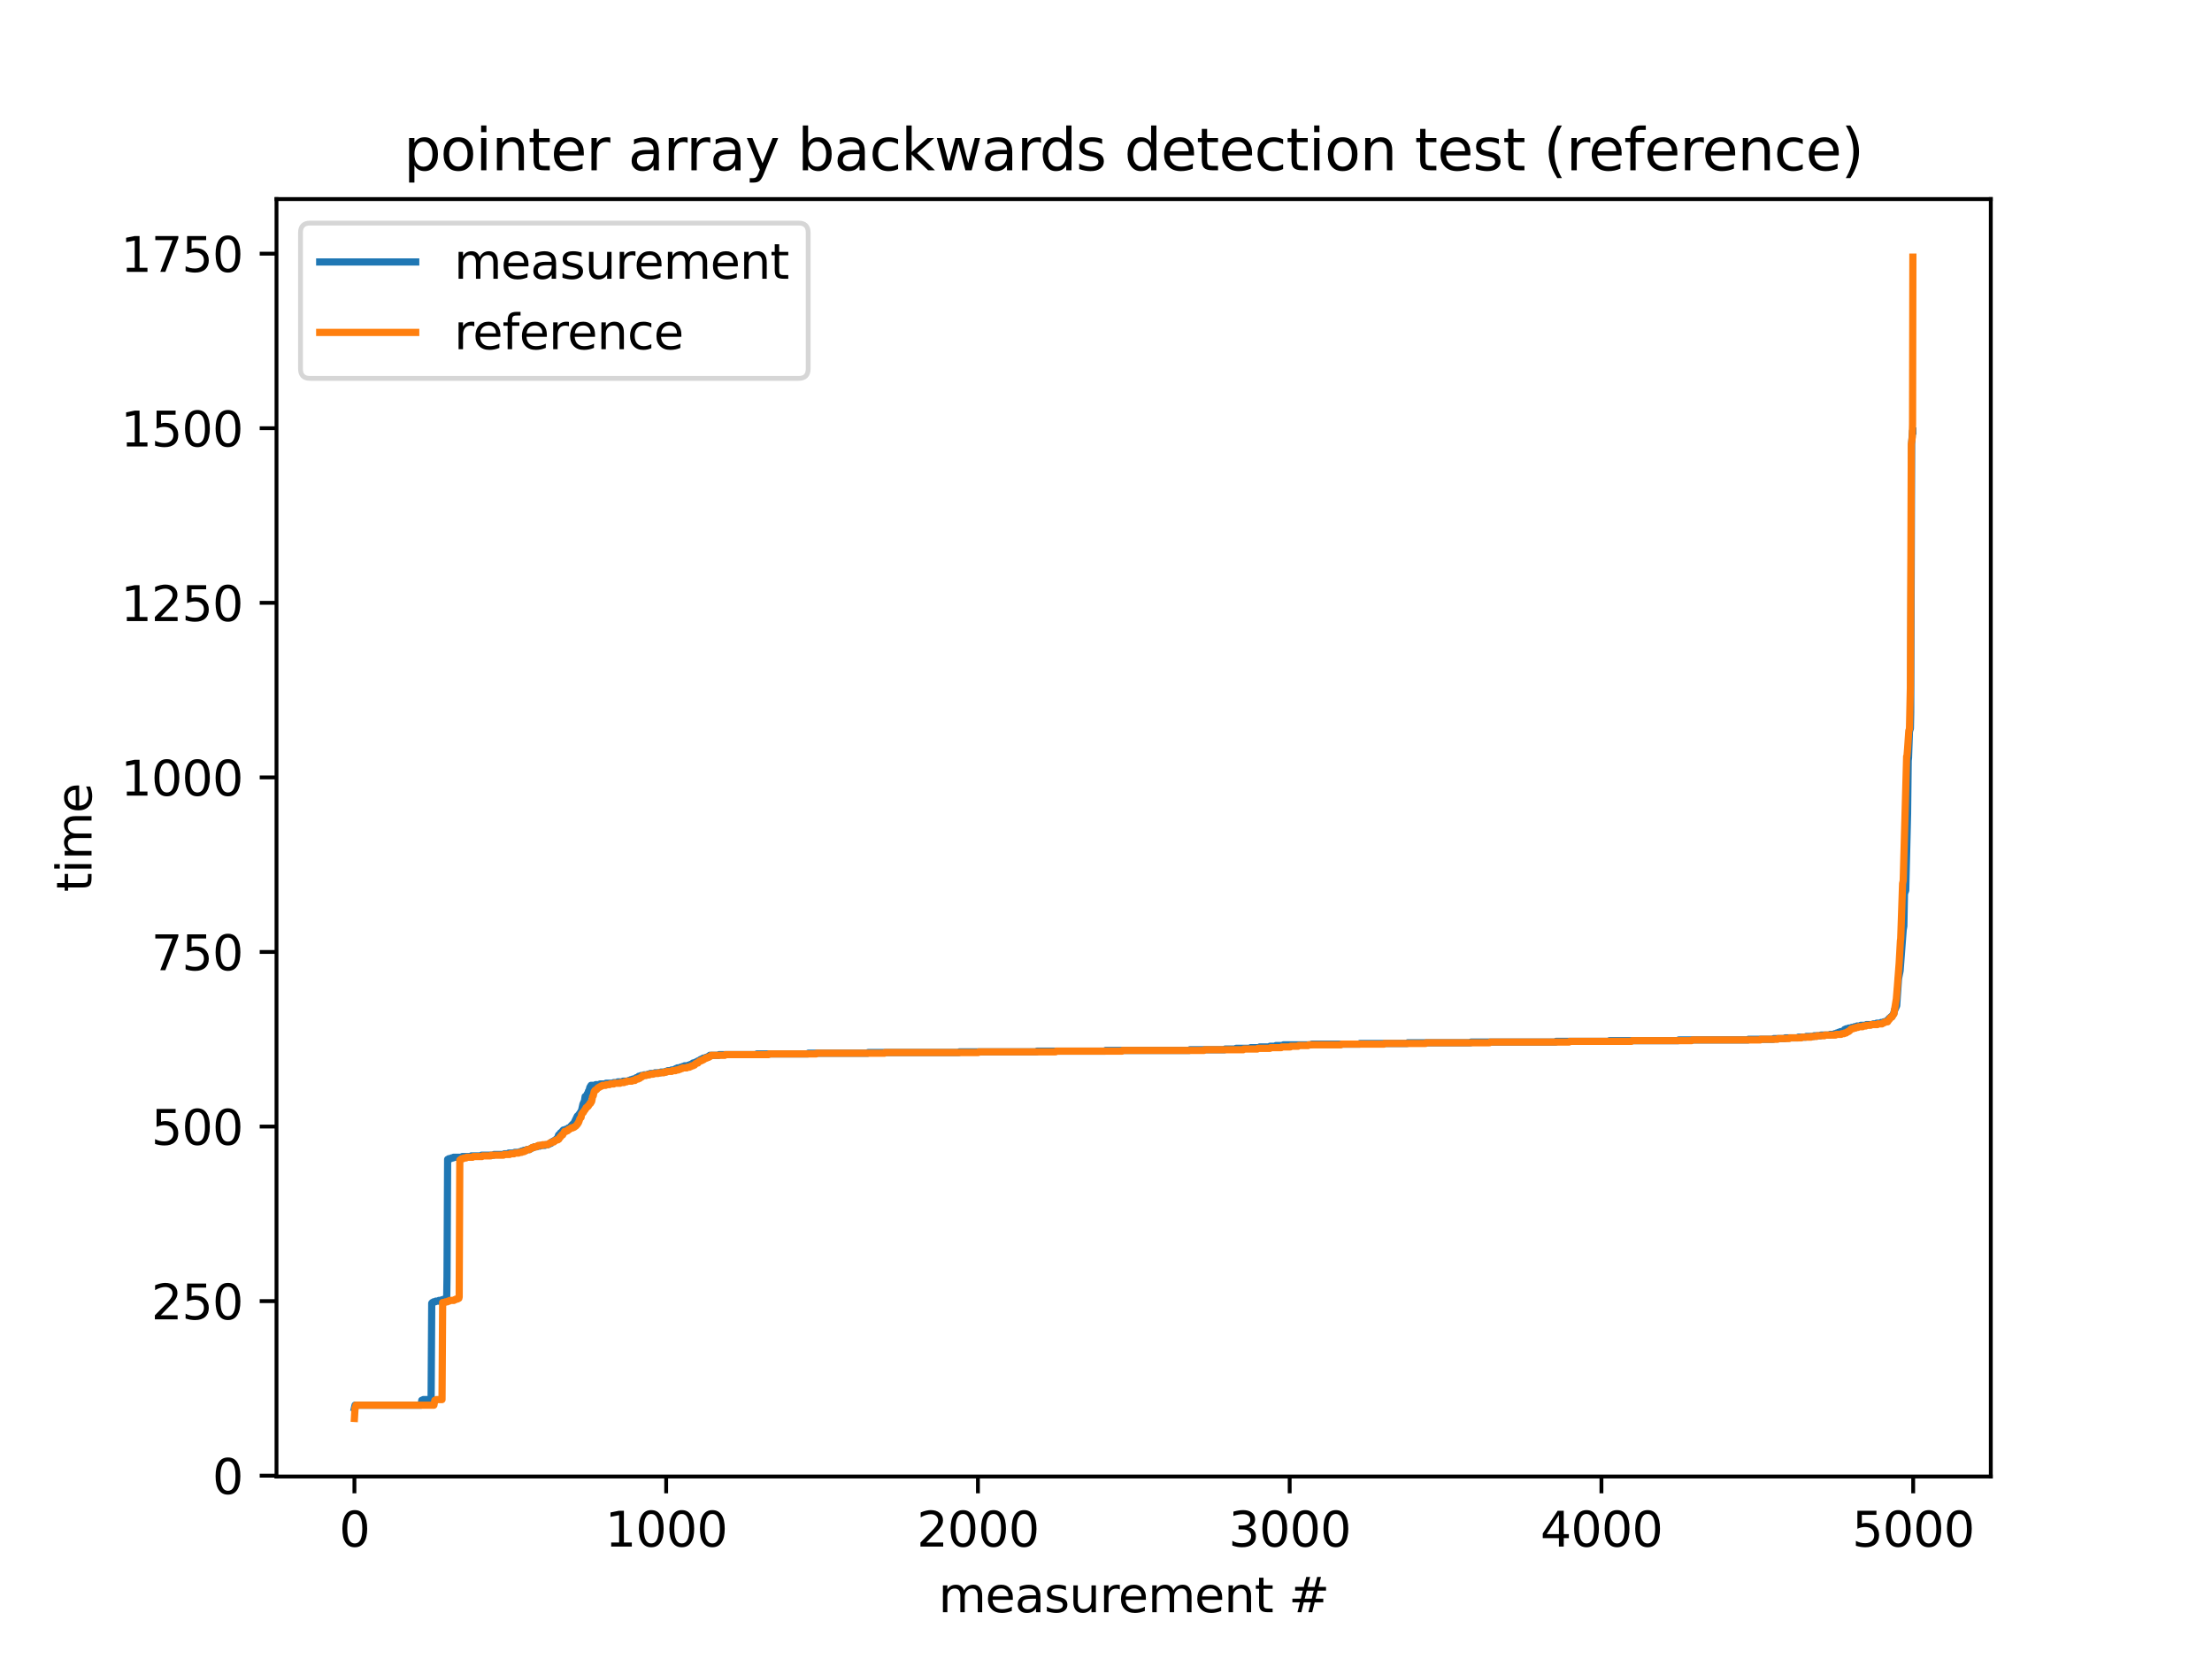<?xml version="1.0" encoding="utf-8" standalone="no"?>
<!DOCTYPE svg PUBLIC "-//W3C//DTD SVG 1.1//EN"
  "http://www.w3.org/Graphics/SVG/1.1/DTD/svg11.dtd">
<svg xmlns:xlink="http://www.w3.org/1999/xlink" width="460.8pt" height="345.6pt" viewBox="0 0 460.8 345.6" xmlns="http://www.w3.org/2000/svg" version="1.1">
 <defs>
  <style type="text/css">*{stroke-linejoin: round; stroke-linecap: butt}</style>
 </defs>
 <g id="figure_1">
  <g id="patch_1">
   <path d="M 0 345.6 
L 460.8 345.6 
L 460.8 0 
L 0 0 
z
" style="fill: #ffffff"/>
  </g>
  <g id="axes_1">
   <g id="patch_2">
    <path d="M 57.6 307.584 
L 414.72 307.584 
L 414.72 41.472 
L 57.6 41.472 
z
" style="fill: #ffffff"/>
   </g>
   <g id="matplotlib.axis_1">
    <g id="xtick_1">
     <g id="line2d_1">
      <defs>
       <path id="maeb47883a2" d="M 0 0 
L 0 3.5 
" style="stroke: #000000; stroke-width: 0.8"/>
      </defs>
      <g>
       <use xlink:href="#maeb47883a2" x="73.833" y="307.584" style="stroke: #000000; stroke-width: 0.8"/>
      </g>
     </g>
     <g id="text_1">
      <!-- 0 -->
      <g transform="translate(70.651 322.182) scale(0.1 -0.1)">
       <defs>
        <path id="DejaVuSans-30" d="M 2034 4250 
Q 1547 4250 1301 3770 
Q 1056 3291 1056 2328 
Q 1056 1369 1301 889 
Q 1547 409 2034 409 
Q 2525 409 2770 889 
Q 3016 1369 3016 2328 
Q 3016 3291 2770 3770 
Q 2525 4250 2034 4250 
z
M 2034 4750 
Q 2819 4750 3233 4129 
Q 3647 3509 3647 2328 
Q 3647 1150 3233 529 
Q 2819 -91 2034 -91 
Q 1250 -91 836 529 
Q 422 1150 422 2328 
Q 422 3509 836 4129 
Q 1250 4750 2034 4750 
z
" transform="scale(0.016)"/>
       </defs>
       <use xlink:href="#DejaVuSans-30"/>
      </g>
     </g>
    </g>
    <g id="xtick_2">
     <g id="line2d_2">
      <g>
       <use xlink:href="#maeb47883a2" x="138.777" y="307.584" style="stroke: #000000; stroke-width: 0.8"/>
      </g>
     </g>
     <g id="text_2">
      <!-- 1000 -->
      <g transform="translate(126.052 322.182) scale(0.1 -0.1)">
       <defs>
        <path id="DejaVuSans-31" d="M 794 531 
L 1825 531 
L 1825 4091 
L 703 3866 
L 703 4441 
L 1819 4666 
L 2450 4666 
L 2450 531 
L 3481 531 
L 3481 0 
L 794 0 
L 794 531 
z
" transform="scale(0.016)"/>
       </defs>
       <use xlink:href="#DejaVuSans-31"/>
       <use xlink:href="#DejaVuSans-30" x="63.623"/>
       <use xlink:href="#DejaVuSans-30" x="127.246"/>
       <use xlink:href="#DejaVuSans-30" x="190.869"/>
      </g>
     </g>
    </g>
    <g id="xtick_3">
     <g id="line2d_3">
      <g>
       <use xlink:href="#maeb47883a2" x="203.721" y="307.584" style="stroke: #000000; stroke-width: 0.8"/>
      </g>
     </g>
     <g id="text_3">
      <!-- 2000 -->
      <g transform="translate(190.996 322.182) scale(0.1 -0.1)">
       <defs>
        <path id="DejaVuSans-32" d="M 1228 531 
L 3431 531 
L 3431 0 
L 469 0 
L 469 531 
Q 828 903 1448 1529 
Q 2069 2156 2228 2338 
Q 2531 2678 2651 2914 
Q 2772 3150 2772 3378 
Q 2772 3750 2511 3984 
Q 2250 4219 1831 4219 
Q 1534 4219 1204 4116 
Q 875 4013 500 3803 
L 500 4441 
Q 881 4594 1212 4672 
Q 1544 4750 1819 4750 
Q 2544 4750 2975 4387 
Q 3406 4025 3406 3419 
Q 3406 3131 3298 2873 
Q 3191 2616 2906 2266 
Q 2828 2175 2409 1742 
Q 1991 1309 1228 531 
z
" transform="scale(0.016)"/>
       </defs>
       <use xlink:href="#DejaVuSans-32"/>
       <use xlink:href="#DejaVuSans-30" x="63.623"/>
       <use xlink:href="#DejaVuSans-30" x="127.246"/>
       <use xlink:href="#DejaVuSans-30" x="190.869"/>
      </g>
     </g>
    </g>
    <g id="xtick_4">
     <g id="line2d_4">
      <g>
       <use xlink:href="#maeb47883a2" x="268.664" y="307.584" style="stroke: #000000; stroke-width: 0.8"/>
      </g>
     </g>
     <g id="text_4">
      <!-- 3000 -->
      <g transform="translate(255.939 322.182) scale(0.1 -0.1)">
       <defs>
        <path id="DejaVuSans-33" d="M 2597 2516 
Q 3050 2419 3304 2112 
Q 3559 1806 3559 1356 
Q 3559 666 3084 287 
Q 2609 -91 1734 -91 
Q 1441 -91 1130 -33 
Q 819 25 488 141 
L 488 750 
Q 750 597 1062 519 
Q 1375 441 1716 441 
Q 2309 441 2620 675 
Q 2931 909 2931 1356 
Q 2931 1769 2642 2001 
Q 2353 2234 1838 2234 
L 1294 2234 
L 1294 2753 
L 1863 2753 
Q 2328 2753 2575 2939 
Q 2822 3125 2822 3475 
Q 2822 3834 2567 4026 
Q 2313 4219 1838 4219 
Q 1578 4219 1281 4162 
Q 984 4106 628 3988 
L 628 4550 
Q 988 4650 1302 4700 
Q 1616 4750 1894 4750 
Q 2613 4750 3031 4423 
Q 3450 4097 3450 3541 
Q 3450 3153 3228 2886 
Q 3006 2619 2597 2516 
z
" transform="scale(0.016)"/>
       </defs>
       <use xlink:href="#DejaVuSans-33"/>
       <use xlink:href="#DejaVuSans-30" x="63.623"/>
       <use xlink:href="#DejaVuSans-30" x="127.246"/>
       <use xlink:href="#DejaVuSans-30" x="190.869"/>
      </g>
     </g>
    </g>
    <g id="xtick_5">
     <g id="line2d_5">
      <g>
       <use xlink:href="#maeb47883a2" x="333.608" y="307.584" style="stroke: #000000; stroke-width: 0.8"/>
      </g>
     </g>
     <g id="text_5">
      <!-- 4000 -->
      <g transform="translate(320.883 322.182) scale(0.1 -0.1)">
       <defs>
        <path id="DejaVuSans-34" d="M 2419 4116 
L 825 1625 
L 2419 1625 
L 2419 4116 
z
M 2253 4666 
L 3047 4666 
L 3047 1625 
L 3713 1625 
L 3713 1100 
L 3047 1100 
L 3047 0 
L 2419 0 
L 2419 1100 
L 313 1100 
L 313 1709 
L 2253 4666 
z
" transform="scale(0.016)"/>
       </defs>
       <use xlink:href="#DejaVuSans-34"/>
       <use xlink:href="#DejaVuSans-30" x="63.623"/>
       <use xlink:href="#DejaVuSans-30" x="127.246"/>
       <use xlink:href="#DejaVuSans-30" x="190.869"/>
      </g>
     </g>
    </g>
    <g id="xtick_6">
     <g id="line2d_6">
      <g>
       <use xlink:href="#maeb47883a2" x="398.552" y="307.584" style="stroke: #000000; stroke-width: 0.8"/>
      </g>
     </g>
     <g id="text_6">
      <!-- 5000 -->
      <g transform="translate(385.827 322.182) scale(0.1 -0.1)">
       <defs>
        <path id="DejaVuSans-35" d="M 691 4666 
L 3169 4666 
L 3169 4134 
L 1269 4134 
L 1269 2991 
Q 1406 3038 1543 3061 
Q 1681 3084 1819 3084 
Q 2600 3084 3056 2656 
Q 3513 2228 3513 1497 
Q 3513 744 3044 326 
Q 2575 -91 1722 -91 
Q 1428 -91 1123 -41 
Q 819 9 494 109 
L 494 744 
Q 775 591 1075 516 
Q 1375 441 1709 441 
Q 2250 441 2565 725 
Q 2881 1009 2881 1497 
Q 2881 1984 2565 2268 
Q 2250 2553 1709 2553 
Q 1456 2553 1204 2497 
Q 953 2441 691 2322 
L 691 4666 
z
" transform="scale(0.016)"/>
       </defs>
       <use xlink:href="#DejaVuSans-35"/>
       <use xlink:href="#DejaVuSans-30" x="63.623"/>
       <use xlink:href="#DejaVuSans-30" x="127.246"/>
       <use xlink:href="#DejaVuSans-30" x="190.869"/>
      </g>
     </g>
    </g>
    <g id="text_7">
     <!-- measurement # -->
     <g transform="translate(195.501 335.861) scale(0.1 -0.1)">
      <defs>
       <path id="DejaVuSans-6d" d="M 3328 2828 
Q 3544 3216 3844 3400 
Q 4144 3584 4550 3584 
Q 5097 3584 5394 3201 
Q 5691 2819 5691 2113 
L 5691 0 
L 5113 0 
L 5113 2094 
Q 5113 2597 4934 2840 
Q 4756 3084 4391 3084 
Q 3944 3084 3684 2787 
Q 3425 2491 3425 1978 
L 3425 0 
L 2847 0 
L 2847 2094 
Q 2847 2600 2669 2842 
Q 2491 3084 2119 3084 
Q 1678 3084 1418 2786 
Q 1159 2488 1159 1978 
L 1159 0 
L 581 0 
L 581 3500 
L 1159 3500 
L 1159 2956 
Q 1356 3278 1631 3431 
Q 1906 3584 2284 3584 
Q 2666 3584 2933 3390 
Q 3200 3197 3328 2828 
z
" transform="scale(0.016)"/>
       <path id="DejaVuSans-65" d="M 3597 1894 
L 3597 1613 
L 953 1613 
Q 991 1019 1311 708 
Q 1631 397 2203 397 
Q 2534 397 2845 478 
Q 3156 559 3463 722 
L 3463 178 
Q 3153 47 2828 -22 
Q 2503 -91 2169 -91 
Q 1331 -91 842 396 
Q 353 884 353 1716 
Q 353 2575 817 3079 
Q 1281 3584 2069 3584 
Q 2775 3584 3186 3129 
Q 3597 2675 3597 1894 
z
M 3022 2063 
Q 3016 2534 2758 2815 
Q 2500 3097 2075 3097 
Q 1594 3097 1305 2825 
Q 1016 2553 972 2059 
L 3022 2063 
z
" transform="scale(0.016)"/>
       <path id="DejaVuSans-61" d="M 2194 1759 
Q 1497 1759 1228 1600 
Q 959 1441 959 1056 
Q 959 750 1161 570 
Q 1363 391 1709 391 
Q 2188 391 2477 730 
Q 2766 1069 2766 1631 
L 2766 1759 
L 2194 1759 
z
M 3341 1997 
L 3341 0 
L 2766 0 
L 2766 531 
Q 2569 213 2275 61 
Q 1981 -91 1556 -91 
Q 1019 -91 701 211 
Q 384 513 384 1019 
Q 384 1609 779 1909 
Q 1175 2209 1959 2209 
L 2766 2209 
L 2766 2266 
Q 2766 2663 2505 2880 
Q 2244 3097 1772 3097 
Q 1472 3097 1187 3025 
Q 903 2953 641 2809 
L 641 3341 
Q 956 3463 1253 3523 
Q 1550 3584 1831 3584 
Q 2591 3584 2966 3190 
Q 3341 2797 3341 1997 
z
" transform="scale(0.016)"/>
       <path id="DejaVuSans-73" d="M 2834 3397 
L 2834 2853 
Q 2591 2978 2328 3040 
Q 2066 3103 1784 3103 
Q 1356 3103 1142 2972 
Q 928 2841 928 2578 
Q 928 2378 1081 2264 
Q 1234 2150 1697 2047 
L 1894 2003 
Q 2506 1872 2764 1633 
Q 3022 1394 3022 966 
Q 3022 478 2636 193 
Q 2250 -91 1575 -91 
Q 1294 -91 989 -36 
Q 684 19 347 128 
L 347 722 
Q 666 556 975 473 
Q 1284 391 1588 391 
Q 1994 391 2212 530 
Q 2431 669 2431 922 
Q 2431 1156 2273 1281 
Q 2116 1406 1581 1522 
L 1381 1569 
Q 847 1681 609 1914 
Q 372 2147 372 2553 
Q 372 3047 722 3315 
Q 1072 3584 1716 3584 
Q 2034 3584 2315 3537 
Q 2597 3491 2834 3397 
z
" transform="scale(0.016)"/>
       <path id="DejaVuSans-75" d="M 544 1381 
L 544 3500 
L 1119 3500 
L 1119 1403 
Q 1119 906 1312 657 
Q 1506 409 1894 409 
Q 2359 409 2629 706 
Q 2900 1003 2900 1516 
L 2900 3500 
L 3475 3500 
L 3475 0 
L 2900 0 
L 2900 538 
Q 2691 219 2414 64 
Q 2138 -91 1772 -91 
Q 1169 -91 856 284 
Q 544 659 544 1381 
z
M 1991 3584 
L 1991 3584 
z
" transform="scale(0.016)"/>
       <path id="DejaVuSans-72" d="M 2631 2963 
Q 2534 3019 2420 3045 
Q 2306 3072 2169 3072 
Q 1681 3072 1420 2755 
Q 1159 2438 1159 1844 
L 1159 0 
L 581 0 
L 581 3500 
L 1159 3500 
L 1159 2956 
Q 1341 3275 1631 3429 
Q 1922 3584 2338 3584 
Q 2397 3584 2469 3576 
Q 2541 3569 2628 3553 
L 2631 2963 
z
" transform="scale(0.016)"/>
       <path id="DejaVuSans-6e" d="M 3513 2113 
L 3513 0 
L 2938 0 
L 2938 2094 
Q 2938 2591 2744 2837 
Q 2550 3084 2163 3084 
Q 1697 3084 1428 2787 
Q 1159 2491 1159 1978 
L 1159 0 
L 581 0 
L 581 3500 
L 1159 3500 
L 1159 2956 
Q 1366 3272 1645 3428 
Q 1925 3584 2291 3584 
Q 2894 3584 3203 3211 
Q 3513 2838 3513 2113 
z
" transform="scale(0.016)"/>
       <path id="DejaVuSans-74" d="M 1172 4494 
L 1172 3500 
L 2356 3500 
L 2356 3053 
L 1172 3053 
L 1172 1153 
Q 1172 725 1289 603 
Q 1406 481 1766 481 
L 2356 481 
L 2356 0 
L 1766 0 
Q 1100 0 847 248 
Q 594 497 594 1153 
L 594 3053 
L 172 3053 
L 172 3500 
L 594 3500 
L 594 4494 
L 1172 4494 
z
" transform="scale(0.016)"/>
       <path id="DejaVuSans-20" transform="scale(0.016)"/>
       <path id="DejaVuSans-23" d="M 3272 2816 
L 2363 2816 
L 2100 1772 
L 3016 1772 
L 3272 2816 
z
M 2803 4594 
L 2478 3297 
L 3391 3297 
L 3719 4594 
L 4219 4594 
L 3897 3297 
L 4872 3297 
L 4872 2816 
L 3775 2816 
L 3519 1772 
L 4513 1772 
L 4513 1294 
L 3397 1294 
L 3072 0 
L 2572 0 
L 2894 1294 
L 1978 1294 
L 1656 0 
L 1153 0 
L 1478 1294 
L 494 1294 
L 494 1772 
L 1594 1772 
L 1856 2816 
L 850 2816 
L 850 3297 
L 1978 3297 
L 2297 4594 
L 2803 4594 
z
" transform="scale(0.016)"/>
      </defs>
      <use xlink:href="#DejaVuSans-6d"/>
      <use xlink:href="#DejaVuSans-65" x="97.412"/>
      <use xlink:href="#DejaVuSans-61" x="158.936"/>
      <use xlink:href="#DejaVuSans-73" x="220.215"/>
      <use xlink:href="#DejaVuSans-75" x="272.314"/>
      <use xlink:href="#DejaVuSans-72" x="335.693"/>
      <use xlink:href="#DejaVuSans-65" x="374.557"/>
      <use xlink:href="#DejaVuSans-6d" x="436.08"/>
      <use xlink:href="#DejaVuSans-65" x="533.492"/>
      <use xlink:href="#DejaVuSans-6e" x="595.016"/>
      <use xlink:href="#DejaVuSans-74" x="658.395"/>
      <use xlink:href="#DejaVuSans-20" x="697.604"/>
      <use xlink:href="#DejaVuSans-23" x="729.391"/>
     </g>
    </g>
   </g>
   <g id="matplotlib.axis_2">
    <g id="ytick_1">
     <g id="line2d_7">
      <defs>
       <path id="m414f7b68d1" d="M 0 0 
L -3.5 0 
" style="stroke: #000000; stroke-width: 0.8"/>
      </defs>
      <g>
       <use xlink:href="#m414f7b68d1" x="57.6" y="307.417" style="stroke: #000000; stroke-width: 0.8"/>
      </g>
     </g>
     <g id="text_8">
      <!-- 0 -->
      <g transform="translate(44.237 311.216) scale(0.1 -0.1)">
       <use xlink:href="#DejaVuSans-30"/>
      </g>
     </g>
    </g>
    <g id="ytick_2">
     <g id="line2d_8">
      <g>
       <use xlink:href="#m414f7b68d1" x="57.6" y="271.049" style="stroke: #000000; stroke-width: 0.8"/>
      </g>
     </g>
     <g id="text_9">
      <!-- 250 -->
      <g transform="translate(31.512 274.848) scale(0.1 -0.1)">
       <use xlink:href="#DejaVuSans-32"/>
       <use xlink:href="#DejaVuSans-35" x="63.623"/>
       <use xlink:href="#DejaVuSans-30" x="127.246"/>
      </g>
     </g>
    </g>
    <g id="ytick_3">
     <g id="line2d_9">
      <g>
       <use xlink:href="#m414f7b68d1" x="57.6" y="234.681" style="stroke: #000000; stroke-width: 0.8"/>
      </g>
     </g>
     <g id="text_10">
      <!-- 500 -->
      <g transform="translate(31.512 238.48) scale(0.1 -0.1)">
       <use xlink:href="#DejaVuSans-35"/>
       <use xlink:href="#DejaVuSans-30" x="63.623"/>
       <use xlink:href="#DejaVuSans-30" x="127.246"/>
      </g>
     </g>
    </g>
    <g id="ytick_4">
     <g id="line2d_10">
      <g>
       <use xlink:href="#m414f7b68d1" x="57.6" y="198.313" style="stroke: #000000; stroke-width: 0.8"/>
      </g>
     </g>
     <g id="text_11">
      <!-- 750 -->
      <g transform="translate(31.512 202.112) scale(0.1 -0.1)">
       <defs>
        <path id="DejaVuSans-37" d="M 525 4666 
L 3525 4666 
L 3525 4397 
L 1831 0 
L 1172 0 
L 2766 4134 
L 525 4134 
L 525 4666 
z
" transform="scale(0.016)"/>
       </defs>
       <use xlink:href="#DejaVuSans-37"/>
       <use xlink:href="#DejaVuSans-35" x="63.623"/>
       <use xlink:href="#DejaVuSans-30" x="127.246"/>
      </g>
     </g>
    </g>
    <g id="ytick_5">
     <g id="line2d_11">
      <g>
       <use xlink:href="#m414f7b68d1" x="57.6" y="161.945" style="stroke: #000000; stroke-width: 0.8"/>
      </g>
     </g>
     <g id="text_12">
      <!-- 1000 -->
      <g transform="translate(25.15 165.744) scale(0.1 -0.1)">
       <use xlink:href="#DejaVuSans-31"/>
       <use xlink:href="#DejaVuSans-30" x="63.623"/>
       <use xlink:href="#DejaVuSans-30" x="127.246"/>
       <use xlink:href="#DejaVuSans-30" x="190.869"/>
      </g>
     </g>
    </g>
    <g id="ytick_6">
     <g id="line2d_12">
      <g>
       <use xlink:href="#m414f7b68d1" x="57.6" y="125.577" style="stroke: #000000; stroke-width: 0.8"/>
      </g>
     </g>
     <g id="text_13">
      <!-- 1250 -->
      <g transform="translate(25.15 129.376) scale(0.1 -0.1)">
       <use xlink:href="#DejaVuSans-31"/>
       <use xlink:href="#DejaVuSans-32" x="63.623"/>
       <use xlink:href="#DejaVuSans-35" x="127.246"/>
       <use xlink:href="#DejaVuSans-30" x="190.869"/>
      </g>
     </g>
    </g>
    <g id="ytick_7">
     <g id="line2d_13">
      <g>
       <use xlink:href="#m414f7b68d1" x="57.6" y="89.209" style="stroke: #000000; stroke-width: 0.8"/>
      </g>
     </g>
     <g id="text_14">
      <!-- 1500 -->
      <g transform="translate(25.15 93.008) scale(0.1 -0.1)">
       <use xlink:href="#DejaVuSans-31"/>
       <use xlink:href="#DejaVuSans-35" x="63.623"/>
       <use xlink:href="#DejaVuSans-30" x="127.246"/>
       <use xlink:href="#DejaVuSans-30" x="190.869"/>
      </g>
     </g>
    </g>
    <g id="ytick_8">
     <g id="line2d_14">
      <g>
       <use xlink:href="#m414f7b68d1" x="57.6" y="52.841" style="stroke: #000000; stroke-width: 0.8"/>
      </g>
     </g>
     <g id="text_15">
      <!-- 1750 -->
      <g transform="translate(25.15 56.64) scale(0.1 -0.1)">
       <use xlink:href="#DejaVuSans-31"/>
       <use xlink:href="#DejaVuSans-37" x="63.623"/>
       <use xlink:href="#DejaVuSans-35" x="127.246"/>
       <use xlink:href="#DejaVuSans-30" x="190.869"/>
      </g>
     </g>
    </g>
    <g id="text_16">
     <!-- time -->
     <g transform="translate(19.07 185.824) rotate(-90) scale(0.1 -0.1)">
      <defs>
       <path id="DejaVuSans-69" d="M 603 3500 
L 1178 3500 
L 1178 0 
L 603 0 
L 603 3500 
z
M 603 4863 
L 1178 4863 
L 1178 4134 
L 603 4134 
L 603 4863 
z
" transform="scale(0.016)"/>
      </defs>
      <use xlink:href="#DejaVuSans-74"/>
      <use xlink:href="#DejaVuSans-69" x="39.209"/>
      <use xlink:href="#DejaVuSans-6d" x="66.992"/>
      <use xlink:href="#DejaVuSans-65" x="164.404"/>
     </g>
    </g>
   </g>
   <g id="line2d_15">
    <path d="M 73.833 293.306 
L 73.963 292.724 
L 87.731 292.724 
L 87.861 291.706 
L 88.055 291.706 
L 88.185 291.56 
L 89.614 291.56 
L 89.744 291.124 
L 89.809 291.124 
L 89.939 271.485 
L 90.069 271.34 
L 90.199 271.34 
L 90.328 271.194 
L 90.653 271.194 
L 90.783 271.049 
L 91.303 271.049 
L 91.433 270.903 
L 91.952 270.903 
L 92.082 270.758 
L 92.407 270.758 
L 92.537 270.612 
L 92.991 270.612 
L 93.056 270.467 
L 93.121 265.957 
L 93.251 241.518 
L 93.381 241.518 
L 93.511 241.372 
L 93.9 241.372 
L 94.03 241.227 
L 94.355 241.227 
L 94.485 241.081 
L 96.173 241.081 
L 96.303 240.936 
L 98.057 240.936 
L 98.187 240.791 
L 100.2 240.791 
L 100.33 240.645 
L 102.798 240.645 
L 102.928 240.5 
L 104.941 240.5 
L 105.071 240.354 
L 105.85 240.354 
L 105.98 240.209 
L 107.084 240.209 
L 107.214 240.063 
L 108.188 240.063 
L 108.318 239.918 
L 108.578 239.918 
L 108.708 239.772 
L 109.032 239.772 
L 109.162 239.627 
L 109.617 239.627 
L 109.747 239.481 
L 110.266 239.481 
L 110.396 239.336 
L 110.526 239.336 
L 110.656 239.19 
L 110.851 239.19 
L 110.981 239.045 
L 111.175 239.045 
L 111.305 238.899 
L 111.825 238.899 
L 111.955 238.754 
L 112.474 238.754 
L 112.604 238.608 
L 113.513 238.608 
L 113.643 238.463 
L 114.163 238.463 
L 114.293 238.317 
L 114.488 238.317 
L 114.617 238.172 
L 114.812 238.172 
L 114.942 237.881 
L 115.072 237.881 
L 115.202 237.736 
L 115.332 237.736 
L 115.462 237.59 
L 115.657 237.59 
L 115.851 237.299 
L 115.916 237.299 
L 116.046 237.154 
L 116.111 237.154 
L 116.371 236.426 
L 116.501 236.426 
L 116.761 235.99 
L 116.891 235.99 
L 117.085 235.699 
L 117.15 235.699 
L 117.345 235.408 
L 117.67 235.408 
L 117.8 235.263 
L 118.189 235.263 
L 118.384 234.972 
L 118.579 234.972 
L 118.709 234.826 
L 118.774 234.826 
L 118.969 234.535 
L 119.034 234.535 
L 119.229 234.244 
L 119.423 234.244 
L 120.268 232.499 
L 120.398 232.499 
L 120.657 232.062 
L 120.722 232.062 
L 121.047 231.48 
L 121.112 231.48 
L 121.437 230.026 
L 121.761 229.298 
L 121.891 228.425 
L 121.956 228.425 
L 122.086 228.28 
L 122.151 228.28 
L 122.346 227.844 
L 122.411 227.844 
L 122.476 227.698 
L 122.606 227.262 
L 122.671 227.262 
L 122.735 227.116 
L 122.865 226.534 
L 123.125 226.098 
L 123.969 226.098 
L 124.099 225.952 
L 124.879 225.952 
L 125.009 225.807 
L 126.113 225.807 
L 126.242 225.661 
L 127.736 225.661 
L 127.866 225.516 
L 128.58 225.516 
L 128.71 225.37 
L 129.684 225.37 
L 129.814 225.225 
L 130.853 225.225 
L 130.983 225.08 
L 131.243 225.08 
L 131.373 224.934 
L 131.698 224.934 
L 131.828 224.789 
L 132.217 224.789 
L 132.347 224.643 
L 132.412 224.643 
L 132.542 224.498 
L 132.867 224.498 
L 133.062 224.207 
L 133.386 224.207 
L 133.516 224.061 
L 134.036 224.061 
L 134.166 223.916 
L 134.88 223.916 
L 135.01 223.77 
L 135.335 223.77 
L 135.464 223.625 
L 136.309 223.625 
L 136.439 223.479 
L 137.543 223.479 
L 137.673 223.334 
L 138.582 223.334 
L 138.712 223.188 
L 138.971 223.188 
L 139.101 223.043 
L 139.751 223.043 
L 139.881 222.897 
L 140.4 222.897 
L 140.53 222.752 
L 140.66 222.752 
L 140.79 222.607 
L 140.985 222.607 
L 141.115 222.461 
L 141.634 222.461 
L 141.764 222.316 
L 142.089 222.316 
L 142.219 222.17 
L 142.478 222.17 
L 142.608 222.025 
L 143.323 222.025 
L 143.453 221.879 
L 143.712 221.879 
L 143.842 221.734 
L 144.037 221.734 
L 144.167 221.588 
L 144.232 221.588 
L 144.362 221.443 
L 144.687 221.443 
L 144.816 221.297 
L 145.011 221.297 
L 145.141 221.152 
L 145.271 221.152 
L 145.401 221.006 
L 145.596 221.006 
L 145.726 220.861 
L 145.791 220.861 
L 145.92 220.715 
L 146.115 220.715 
L 146.245 220.57 
L 146.375 220.57 
L 146.505 220.424 
L 146.895 220.424 
L 147.024 220.279 
L 147.284 220.279 
L 147.414 220.133 
L 147.544 220.133 
L 147.674 219.988 
L 147.739 219.988 
L 147.869 219.843 
L 149.687 219.843 
L 149.817 219.697 
L 157.545 219.697 
L 157.675 219.552 
L 168.261 219.552 
L 168.391 219.406 
L 180.73 219.406 
L 180.86 219.261 
L 199.759 219.261 
L 199.889 219.115 
L 215.93 219.115 
L 216.06 218.97 
L 230.218 218.97 
L 230.348 218.824 
L 247.752 218.824 
L 247.882 218.679 
L 255.091 218.679 
L 255.221 218.533 
L 257.364 218.533 
L 257.494 218.388 
L 260.417 218.388 
L 260.546 218.242 
L 262.3 218.242 
L 262.43 218.097 
L 264.443 218.097 
L 264.573 217.951 
L 265.677 217.951 
L 265.807 217.806 
L 267.236 217.806 
L 267.366 217.66 
L 273.146 217.66 
L 273.275 217.515 
L 283.212 217.515 
L 283.342 217.37 
L 293.148 217.37 
L 293.278 217.224 
L 306.332 217.224 
L 306.462 217.079 
L 324.062 217.079 
L 324.191 216.933 
L 335.167 216.933 
L 335.297 216.788 
L 349.585 216.788 
L 349.714 216.642 
L 364.132 216.642 
L 364.262 216.497 
L 369.392 216.497 
L 369.522 216.351 
L 371.795 216.351 
L 371.925 216.206 
L 374.523 216.206 
L 374.653 216.06 
L 376.147 216.06 
L 376.276 215.915 
L 377.77 215.915 
L 377.9 215.769 
L 379.199 215.769 
L 379.329 215.624 
L 381.147 215.624 
L 381.277 215.478 
L 382.056 215.478 
L 382.186 215.333 
L 382.511 215.333 
L 382.641 215.187 
L 382.901 215.187 
L 383.031 215.042 
L 383.29 215.042 
L 383.42 214.896 
L 383.875 214.896 
L 384.005 214.751 
L 384.07 214.751 
L 384.265 214.46 
L 384.459 214.46 
L 384.589 214.315 
L 384.979 214.315 
L 385.109 214.169 
L 385.628 214.169 
L 385.758 214.024 
L 386.213 214.024 
L 386.343 213.878 
L 386.732 213.878 
L 386.862 213.733 
L 387.512 213.733 
L 387.642 213.587 
L 388.681 213.587 
L 388.811 213.442 
L 390.11 213.442 
L 390.239 213.296 
L 390.824 213.296 
L 390.954 213.151 
L 391.733 213.151 
L 391.863 213.005 
L 392.318 213.005 
L 392.447 212.86 
L 392.772 212.86 
L 392.902 212.714 
L 393.097 212.714 
L 393.292 212.423 
L 393.357 212.423 
L 393.552 212.133 
L 393.681 212.133 
L 393.876 211.842 
L 394.071 211.842 
L 394.201 211.551 
L 394.266 211.551 
L 394.461 211.114 
L 394.526 211.114 
L 394.656 210.387 
L 394.721 210.387 
L 395.11 209.514 
L 395.5 203.841 
L 395.825 202.24 
L 396.474 193.658 
L 396.604 192.93 
L 396.734 186.238 
L 396.864 185.802 
L 396.994 185.511 
L 397.383 169.509 
L 397.513 158.453 
L 397.578 157.871 
L 397.773 152.344 
L 397.968 151.762 
L 398.033 148.416 
L 398.227 92.409 
L 398.422 89.791 
L 398.487 89.791 
L 398.487 89.791 
" clip-path="url(#p895a91cd91)" style="fill: none; stroke: #1f77b4; stroke-width: 1.5; stroke-linecap: square"/>
   </g>
   <g id="line2d_16">
    <path d="M 73.833 295.488 
L 73.963 293.306 
L 74.028 293.306 
L 74.157 292.724 
L 90.393 292.724 
L 90.588 291.706 
L 90.783 291.706 
L 90.913 291.56 
L 92.082 291.56 
L 92.212 271.34 
L 92.666 271.34 
L 92.796 271.194 
L 93.186 271.194 
L 93.316 271.049 
L 93.576 271.049 
L 93.706 270.903 
L 94.55 270.903 
L 94.68 270.758 
L 94.875 270.758 
L 95.004 270.612 
L 95.329 270.612 
L 95.459 270.467 
L 95.589 270.467 
L 95.654 270.176 
L 95.784 241.663 
L 95.849 241.663 
L 95.979 241.518 
L 96.044 241.518 
L 96.173 241.372 
L 96.498 241.372 
L 96.628 241.227 
L 97.083 241.227 
L 97.213 241.081 
L 98.446 241.081 
L 98.576 240.936 
L 100.395 240.936 
L 100.525 240.791 
L 102.213 240.791 
L 102.343 240.645 
L 104.876 240.645 
L 105.006 240.5 
L 106.175 240.5 
L 106.305 240.354 
L 107.084 240.354 
L 107.214 240.209 
L 107.993 240.209 
L 108.123 240.063 
L 108.643 240.063 
L 108.773 239.918 
L 109.162 239.918 
L 109.292 239.772 
L 109.487 239.772 
L 109.617 239.627 
L 109.682 239.627 
L 109.812 239.481 
L 110.331 239.481 
L 110.461 239.336 
L 110.526 239.336 
L 110.656 239.19 
L 110.721 239.19 
L 110.851 239.045 
L 111.24 239.045 
L 111.37 238.899 
L 111.76 238.899 
L 111.89 238.754 
L 112.02 238.754 
L 112.15 238.608 
L 112.929 238.608 
L 113.059 238.463 
L 114.098 238.463 
L 114.228 238.317 
L 114.293 238.317 
L 114.423 238.172 
L 114.553 238.172 
L 114.682 238.027 
L 114.942 238.027 
L 115.072 237.881 
L 115.397 237.881 
L 115.592 237.59 
L 115.786 237.59 
L 115.916 237.445 
L 116.241 237.445 
L 116.371 237.299 
L 116.436 237.299 
L 116.631 236.863 
L 116.761 236.863 
L 117.02 236.426 
L 117.215 236.426 
L 117.605 235.699 
L 117.93 235.699 
L 118.06 235.554 
L 118.254 235.554 
L 118.449 235.263 
L 118.644 235.263 
L 118.774 235.117 
L 118.839 235.117 
L 118.969 234.972 
L 119.293 234.972 
L 119.423 234.826 
L 119.618 234.826 
L 119.748 234.681 
L 119.813 234.681 
L 119.943 234.535 
L 120.008 234.535 
L 120.203 234.244 
L 120.268 234.244 
L 120.398 233.953 
L 120.462 233.953 
L 120.592 233.662 
L 120.787 233.08 
L 120.982 232.79 
L 121.047 232.79 
L 121.177 232.062 
L 121.242 232.062 
L 121.372 231.771 
L 121.502 231.771 
L 121.826 231.189 
L 121.891 231.189 
L 122.086 230.753 
L 122.216 230.753 
L 122.411 230.462 
L 122.541 230.462 
L 122.865 229.88 
L 122.995 229.88 
L 123.255 229.444 
L 123.45 228.425 
L 123.58 228.28 
L 123.775 227.407 
L 123.969 227.116 
L 124.099 227.116 
L 124.229 226.971 
L 124.294 226.971 
L 124.489 226.68 
L 124.554 226.68 
L 124.684 226.534 
L 124.814 226.534 
L 124.944 226.389 
L 125.073 226.389 
L 125.203 226.243 
L 125.398 226.243 
L 125.528 226.098 
L 126.178 226.098 
L 126.307 225.952 
L 126.957 225.952 
L 127.087 225.807 
L 127.866 225.807 
L 127.996 225.661 
L 129.165 225.661 
L 129.295 225.516 
L 130.009 225.516 
L 130.139 225.37 
L 130.529 225.37 
L 130.659 225.225 
L 131.633 225.225 
L 131.763 225.08 
L 132.282 225.08 
L 132.477 224.789 
L 132.932 224.789 
L 133.062 224.643 
L 133.256 224.643 
L 133.386 224.498 
L 133.451 224.498 
L 133.581 224.352 
L 133.711 224.352 
L 133.906 224.061 
L 134.555 224.061 
L 134.685 223.916 
L 135.27 223.916 
L 135.4 223.77 
L 136.049 223.77 
L 136.179 223.625 
L 137.088 223.625 
L 137.218 223.479 
L 138.257 223.479 
L 138.387 223.334 
L 138.842 223.334 
L 138.971 223.188 
L 139.946 223.188 
L 140.076 223.043 
L 140.725 223.043 
L 140.855 222.897 
L 141.309 222.897 
L 141.439 222.752 
L 141.699 222.752 
L 141.829 222.607 
L 142.089 222.607 
L 142.219 222.461 
L 143.063 222.461 
L 143.193 222.316 
L 143.647 222.316 
L 143.777 222.17 
L 143.972 222.17 
L 144.102 222.025 
L 144.362 222.025 
L 144.492 221.879 
L 144.687 221.879 
L 144.881 221.588 
L 145.011 221.588 
L 145.141 221.443 
L 145.401 221.443 
L 145.596 221.152 
L 145.661 221.152 
L 145.791 221.006 
L 146.05 221.006 
L 146.18 220.861 
L 146.375 220.861 
L 146.505 220.715 
L 146.635 220.715 
L 146.765 220.57 
L 146.83 220.57 
L 146.96 220.424 
L 147.219 220.424 
L 147.349 220.279 
L 147.609 220.279 
L 147.739 220.133 
L 147.869 220.133 
L 147.999 219.988 
L 148.064 219.988 
L 148.193 219.843 
L 150.986 219.843 
L 151.116 219.697 
L 160.078 219.697 
L 160.208 219.552 
L 170.015 219.552 
L 170.145 219.406 
L 184.237 219.406 
L 184.367 219.261 
L 203.785 219.261 
L 203.915 219.115 
L 219.892 219.115 
L 220.021 218.97 
L 233.725 218.97 
L 233.854 218.824 
L 250.805 218.824 
L 250.935 218.679 
L 258.988 218.679 
L 259.118 218.533 
L 261.91 218.533 
L 262.04 218.388 
L 264.573 218.388 
L 264.703 218.242 
L 266.911 218.242 
L 267.041 218.097 
L 268.794 218.097 
L 268.924 217.951 
L 270.418 217.951 
L 270.548 217.806 
L 272.496 217.806 
L 272.626 217.66 
L 279.315 217.66 
L 279.445 217.515 
L 288.277 217.515 
L 288.407 217.37 
L 296.98 217.37 
L 297.11 217.224 
L 310.293 217.224 
L 310.423 217.079 
L 326.854 217.079 
L 326.984 216.933 
L 339.843 216.933 
L 339.973 216.788 
L 352.377 216.788 
L 352.507 216.642 
L 366.665 216.642 
L 366.795 216.497 
L 370.302 216.497 
L 370.432 216.351 
L 372.705 216.351 
L 372.834 216.206 
L 375.237 216.206 
L 375.367 216.06 
L 377.251 216.06 
L 377.381 215.915 
L 378.42 215.915 
L 378.549 215.769 
L 380.043 215.769 
L 380.173 215.624 
L 382.381 215.624 
L 382.511 215.478 
L 383.55 215.478 
L 383.68 215.333 
L 384.135 215.333 
L 384.265 215.187 
L 384.589 215.187 
L 384.719 215.042 
L 384.784 215.042 
L 384.914 214.896 
L 385.109 214.896 
L 385.239 214.751 
L 385.304 214.751 
L 385.498 214.46 
L 385.563 214.46 
L 385.693 214.315 
L 386.018 214.315 
L 386.148 214.169 
L 386.538 214.169 
L 386.667 214.024 
L 387.057 214.024 
L 387.187 213.878 
L 388.031 213.878 
L 388.161 213.733 
L 388.681 213.733 
L 388.811 213.587 
L 389.655 213.587 
L 389.785 213.442 
L 391.084 213.442 
L 391.214 213.296 
L 392.058 213.296 
L 392.188 213.151 
L 392.318 213.151 
L 392.447 213.005 
L 392.642 213.005 
L 392.772 212.86 
L 393.227 212.86 
L 393.487 212.423 
L 393.552 212.423 
L 393.811 211.987 
L 393.941 211.987 
L 394.071 211.842 
L 394.136 211.842 
L 394.461 211.26 
L 394.526 211.26 
L 395.045 208.059 
L 395.24 205.732 
L 395.63 200.64 
L 395.89 195.985 
L 395.954 195.549 
L 396.344 184.056 
L 396.474 183.475 
L 397.188 157.581 
L 397.253 157.581 
L 397.383 155.98 
L 397.643 152.198 
L 397.773 151.907 
L 397.968 143.033 
L 398.163 92.555 
L 398.357 91.1 
L 398.422 88.336 
L 398.487 53.568 
L 398.487 53.568 
" clip-path="url(#p895a91cd91)" style="fill: none; stroke: #ff7f0e; stroke-width: 1.5; stroke-linecap: square"/>
   </g>
   <g id="patch_3">
    <path d="M 57.6 307.584 
L 57.6 41.472 
" style="fill: none; stroke: #000000; stroke-width: 0.8; stroke-linejoin: miter; stroke-linecap: square"/>
   </g>
   <g id="patch_4">
    <path d="M 414.72 307.584 
L 414.72 41.472 
" style="fill: none; stroke: #000000; stroke-width: 0.8; stroke-linejoin: miter; stroke-linecap: square"/>
   </g>
   <g id="patch_5">
    <path d="M 57.6 307.584 
L 414.72 307.584 
" style="fill: none; stroke: #000000; stroke-width: 0.8; stroke-linejoin: miter; stroke-linecap: square"/>
   </g>
   <g id="patch_6">
    <path d="M 57.6 41.472 
L 414.72 41.472 
" style="fill: none; stroke: #000000; stroke-width: 0.8; stroke-linejoin: miter; stroke-linecap: square"/>
   </g>
   <g id="text_17">
    <!-- pointer array backwards detection test (reference) -->
    <g transform="translate(84.108 35.472) scale(0.12 -0.12)">
     <defs>
      <path id="DejaVuSans-70" d="M 1159 525 
L 1159 -1331 
L 581 -1331 
L 581 3500 
L 1159 3500 
L 1159 2969 
Q 1341 3281 1617 3432 
Q 1894 3584 2278 3584 
Q 2916 3584 3314 3078 
Q 3713 2572 3713 1747 
Q 3713 922 3314 415 
Q 2916 -91 2278 -91 
Q 1894 -91 1617 61 
Q 1341 213 1159 525 
z
M 3116 1747 
Q 3116 2381 2855 2742 
Q 2594 3103 2138 3103 
Q 1681 3103 1420 2742 
Q 1159 2381 1159 1747 
Q 1159 1113 1420 752 
Q 1681 391 2138 391 
Q 2594 391 2855 752 
Q 3116 1113 3116 1747 
z
" transform="scale(0.016)"/>
      <path id="DejaVuSans-6f" d="M 1959 3097 
Q 1497 3097 1228 2736 
Q 959 2375 959 1747 
Q 959 1119 1226 758 
Q 1494 397 1959 397 
Q 2419 397 2687 759 
Q 2956 1122 2956 1747 
Q 2956 2369 2687 2733 
Q 2419 3097 1959 3097 
z
M 1959 3584 
Q 2709 3584 3137 3096 
Q 3566 2609 3566 1747 
Q 3566 888 3137 398 
Q 2709 -91 1959 -91 
Q 1206 -91 779 398 
Q 353 888 353 1747 
Q 353 2609 779 3096 
Q 1206 3584 1959 3584 
z
" transform="scale(0.016)"/>
      <path id="DejaVuSans-79" d="M 2059 -325 
Q 1816 -950 1584 -1140 
Q 1353 -1331 966 -1331 
L 506 -1331 
L 506 -850 
L 844 -850 
Q 1081 -850 1212 -737 
Q 1344 -625 1503 -206 
L 1606 56 
L 191 3500 
L 800 3500 
L 1894 763 
L 2988 3500 
L 3597 3500 
L 2059 -325 
z
" transform="scale(0.016)"/>
      <path id="DejaVuSans-62" d="M 3116 1747 
Q 3116 2381 2855 2742 
Q 2594 3103 2138 3103 
Q 1681 3103 1420 2742 
Q 1159 2381 1159 1747 
Q 1159 1113 1420 752 
Q 1681 391 2138 391 
Q 2594 391 2855 752 
Q 3116 1113 3116 1747 
z
M 1159 2969 
Q 1341 3281 1617 3432 
Q 1894 3584 2278 3584 
Q 2916 3584 3314 3078 
Q 3713 2572 3713 1747 
Q 3713 922 3314 415 
Q 2916 -91 2278 -91 
Q 1894 -91 1617 61 
Q 1341 213 1159 525 
L 1159 0 
L 581 0 
L 581 4863 
L 1159 4863 
L 1159 2969 
z
" transform="scale(0.016)"/>
      <path id="DejaVuSans-63" d="M 3122 3366 
L 3122 2828 
Q 2878 2963 2633 3030 
Q 2388 3097 2138 3097 
Q 1578 3097 1268 2742 
Q 959 2388 959 1747 
Q 959 1106 1268 751 
Q 1578 397 2138 397 
Q 2388 397 2633 464 
Q 2878 531 3122 666 
L 3122 134 
Q 2881 22 2623 -34 
Q 2366 -91 2075 -91 
Q 1284 -91 818 406 
Q 353 903 353 1747 
Q 353 2603 823 3093 
Q 1294 3584 2113 3584 
Q 2378 3584 2631 3529 
Q 2884 3475 3122 3366 
z
" transform="scale(0.016)"/>
      <path id="DejaVuSans-6b" d="M 581 4863 
L 1159 4863 
L 1159 1991 
L 2875 3500 
L 3609 3500 
L 1753 1863 
L 3688 0 
L 2938 0 
L 1159 1709 
L 1159 0 
L 581 0 
L 581 4863 
z
" transform="scale(0.016)"/>
      <path id="DejaVuSans-77" d="M 269 3500 
L 844 3500 
L 1563 769 
L 2278 3500 
L 2956 3500 
L 3675 769 
L 4391 3500 
L 4966 3500 
L 4050 0 
L 3372 0 
L 2619 2869 
L 1863 0 
L 1184 0 
L 269 3500 
z
" transform="scale(0.016)"/>
      <path id="DejaVuSans-64" d="M 2906 2969 
L 2906 4863 
L 3481 4863 
L 3481 0 
L 2906 0 
L 2906 525 
Q 2725 213 2448 61 
Q 2172 -91 1784 -91 
Q 1150 -91 751 415 
Q 353 922 353 1747 
Q 353 2572 751 3078 
Q 1150 3584 1784 3584 
Q 2172 3584 2448 3432 
Q 2725 3281 2906 2969 
z
M 947 1747 
Q 947 1113 1208 752 
Q 1469 391 1925 391 
Q 2381 391 2643 752 
Q 2906 1113 2906 1747 
Q 2906 2381 2643 2742 
Q 2381 3103 1925 3103 
Q 1469 3103 1208 2742 
Q 947 2381 947 1747 
z
" transform="scale(0.016)"/>
      <path id="DejaVuSans-28" d="M 1984 4856 
Q 1566 4138 1362 3434 
Q 1159 2731 1159 2009 
Q 1159 1288 1364 580 
Q 1569 -128 1984 -844 
L 1484 -844 
Q 1016 -109 783 600 
Q 550 1309 550 2009 
Q 550 2706 781 3412 
Q 1013 4119 1484 4856 
L 1984 4856 
z
" transform="scale(0.016)"/>
      <path id="DejaVuSans-66" d="M 2375 4863 
L 2375 4384 
L 1825 4384 
Q 1516 4384 1395 4259 
Q 1275 4134 1275 3809 
L 1275 3500 
L 2222 3500 
L 2222 3053 
L 1275 3053 
L 1275 0 
L 697 0 
L 697 3053 
L 147 3053 
L 147 3500 
L 697 3500 
L 697 3744 
Q 697 4328 969 4595 
Q 1241 4863 1831 4863 
L 2375 4863 
z
" transform="scale(0.016)"/>
      <path id="DejaVuSans-29" d="M 513 4856 
L 1013 4856 
Q 1481 4119 1714 3412 
Q 1947 2706 1947 2009 
Q 1947 1309 1714 600 
Q 1481 -109 1013 -844 
L 513 -844 
Q 928 -128 1133 580 
Q 1338 1288 1338 2009 
Q 1338 2731 1133 3434 
Q 928 4138 513 4856 
z
" transform="scale(0.016)"/>
     </defs>
     <use xlink:href="#DejaVuSans-70"/>
     <use xlink:href="#DejaVuSans-6f" x="63.477"/>
     <use xlink:href="#DejaVuSans-69" x="124.658"/>
     <use xlink:href="#DejaVuSans-6e" x="152.441"/>
     <use xlink:href="#DejaVuSans-74" x="215.82"/>
     <use xlink:href="#DejaVuSans-65" x="255.029"/>
     <use xlink:href="#DejaVuSans-72" x="316.553"/>
     <use xlink:href="#DejaVuSans-20" x="357.666"/>
     <use xlink:href="#DejaVuSans-61" x="389.453"/>
     <use xlink:href="#DejaVuSans-72" x="450.732"/>
     <use xlink:href="#DejaVuSans-72" x="490.096"/>
     <use xlink:href="#DejaVuSans-61" x="531.209"/>
     <use xlink:href="#DejaVuSans-79" x="592.488"/>
     <use xlink:href="#DejaVuSans-20" x="651.668"/>
     <use xlink:href="#DejaVuSans-62" x="683.455"/>
     <use xlink:href="#DejaVuSans-61" x="746.932"/>
     <use xlink:href="#DejaVuSans-63" x="808.211"/>
     <use xlink:href="#DejaVuSans-6b" x="863.191"/>
     <use xlink:href="#DejaVuSans-77" x="921.102"/>
     <use xlink:href="#DejaVuSans-61" x="1002.889"/>
     <use xlink:href="#DejaVuSans-72" x="1064.168"/>
     <use xlink:href="#DejaVuSans-64" x="1103.531"/>
     <use xlink:href="#DejaVuSans-73" x="1167.008"/>
     <use xlink:href="#DejaVuSans-20" x="1219.107"/>
     <use xlink:href="#DejaVuSans-64" x="1250.895"/>
     <use xlink:href="#DejaVuSans-65" x="1314.371"/>
     <use xlink:href="#DejaVuSans-74" x="1375.895"/>
     <use xlink:href="#DejaVuSans-65" x="1415.104"/>
     <use xlink:href="#DejaVuSans-63" x="1476.627"/>
     <use xlink:href="#DejaVuSans-74" x="1531.607"/>
     <use xlink:href="#DejaVuSans-69" x="1570.816"/>
     <use xlink:href="#DejaVuSans-6f" x="1598.6"/>
     <use xlink:href="#DejaVuSans-6e" x="1659.781"/>
     <use xlink:href="#DejaVuSans-20" x="1723.16"/>
     <use xlink:href="#DejaVuSans-74" x="1754.947"/>
     <use xlink:href="#DejaVuSans-65" x="1794.156"/>
     <use xlink:href="#DejaVuSans-73" x="1855.68"/>
     <use xlink:href="#DejaVuSans-74" x="1907.779"/>
     <use xlink:href="#DejaVuSans-20" x="1946.988"/>
     <use xlink:href="#DejaVuSans-28" x="1978.775"/>
     <use xlink:href="#DejaVuSans-72" x="2017.789"/>
     <use xlink:href="#DejaVuSans-65" x="2056.652"/>
     <use xlink:href="#DejaVuSans-66" x="2118.176"/>
     <use xlink:href="#DejaVuSans-65" x="2153.381"/>
     <use xlink:href="#DejaVuSans-72" x="2214.904"/>
     <use xlink:href="#DejaVuSans-65" x="2253.768"/>
     <use xlink:href="#DejaVuSans-6e" x="2315.291"/>
     <use xlink:href="#DejaVuSans-63" x="2378.67"/>
     <use xlink:href="#DejaVuSans-65" x="2433.65"/>
     <use xlink:href="#DejaVuSans-29" x="2495.174"/>
    </g>
   </g>
   <g id="legend_1">
    <g id="patch_7">
     <path d="M 64.6 78.828 
L 166.359 78.828 
Q 168.359 78.828 168.359 76.828 
L 168.359 48.472 
Q 168.359 46.472 166.359 46.472 
L 64.6 46.472 
Q 62.6 46.472 62.6 48.472 
L 62.6 76.828 
Q 62.6 78.828 64.6 78.828 
z
" style="fill: #ffffff; opacity: 0.8; stroke: #cccccc; stroke-linejoin: miter"/>
    </g>
    <g id="line2d_17">
     <path d="M 66.6 54.57 
L 76.6 54.57 
L 86.6 54.57 
" style="fill: none; stroke: #1f77b4; stroke-width: 1.5; stroke-linecap: square"/>
    </g>
    <g id="text_18">
     <!-- measurement -->
     <g transform="translate(94.6 58.07) scale(0.1 -0.1)">
      <use xlink:href="#DejaVuSans-6d"/>
      <use xlink:href="#DejaVuSans-65" x="97.412"/>
      <use xlink:href="#DejaVuSans-61" x="158.936"/>
      <use xlink:href="#DejaVuSans-73" x="220.215"/>
      <use xlink:href="#DejaVuSans-75" x="272.314"/>
      <use xlink:href="#DejaVuSans-72" x="335.693"/>
      <use xlink:href="#DejaVuSans-65" x="374.557"/>
      <use xlink:href="#DejaVuSans-6d" x="436.08"/>
      <use xlink:href="#DejaVuSans-65" x="533.492"/>
      <use xlink:href="#DejaVuSans-6e" x="595.016"/>
      <use xlink:href="#DejaVuSans-74" x="658.395"/>
     </g>
    </g>
    <g id="line2d_18">
     <path d="M 66.6 69.249 
L 76.6 69.249 
L 86.6 69.249 
" style="fill: none; stroke: #ff7f0e; stroke-width: 1.5; stroke-linecap: square"/>
    </g>
    <g id="text_19">
     <!-- reference -->
     <g transform="translate(94.6 72.749) scale(0.1 -0.1)">
      <use xlink:href="#DejaVuSans-72"/>
      <use xlink:href="#DejaVuSans-65" x="38.863"/>
      <use xlink:href="#DejaVuSans-66" x="100.387"/>
      <use xlink:href="#DejaVuSans-65" x="135.592"/>
      <use xlink:href="#DejaVuSans-72" x="197.115"/>
      <use xlink:href="#DejaVuSans-65" x="235.979"/>
      <use xlink:href="#DejaVuSans-6e" x="297.502"/>
      <use xlink:href="#DejaVuSans-63" x="360.881"/>
      <use xlink:href="#DejaVuSans-65" x="415.861"/>
     </g>
    </g>
   </g>
  </g>
 </g>
 <defs>
  <clipPath id="p895a91cd91">
   <rect x="57.6" y="41.472" width="357.12" height="266.112"/>
  </clipPath>
 </defs>
</svg>
